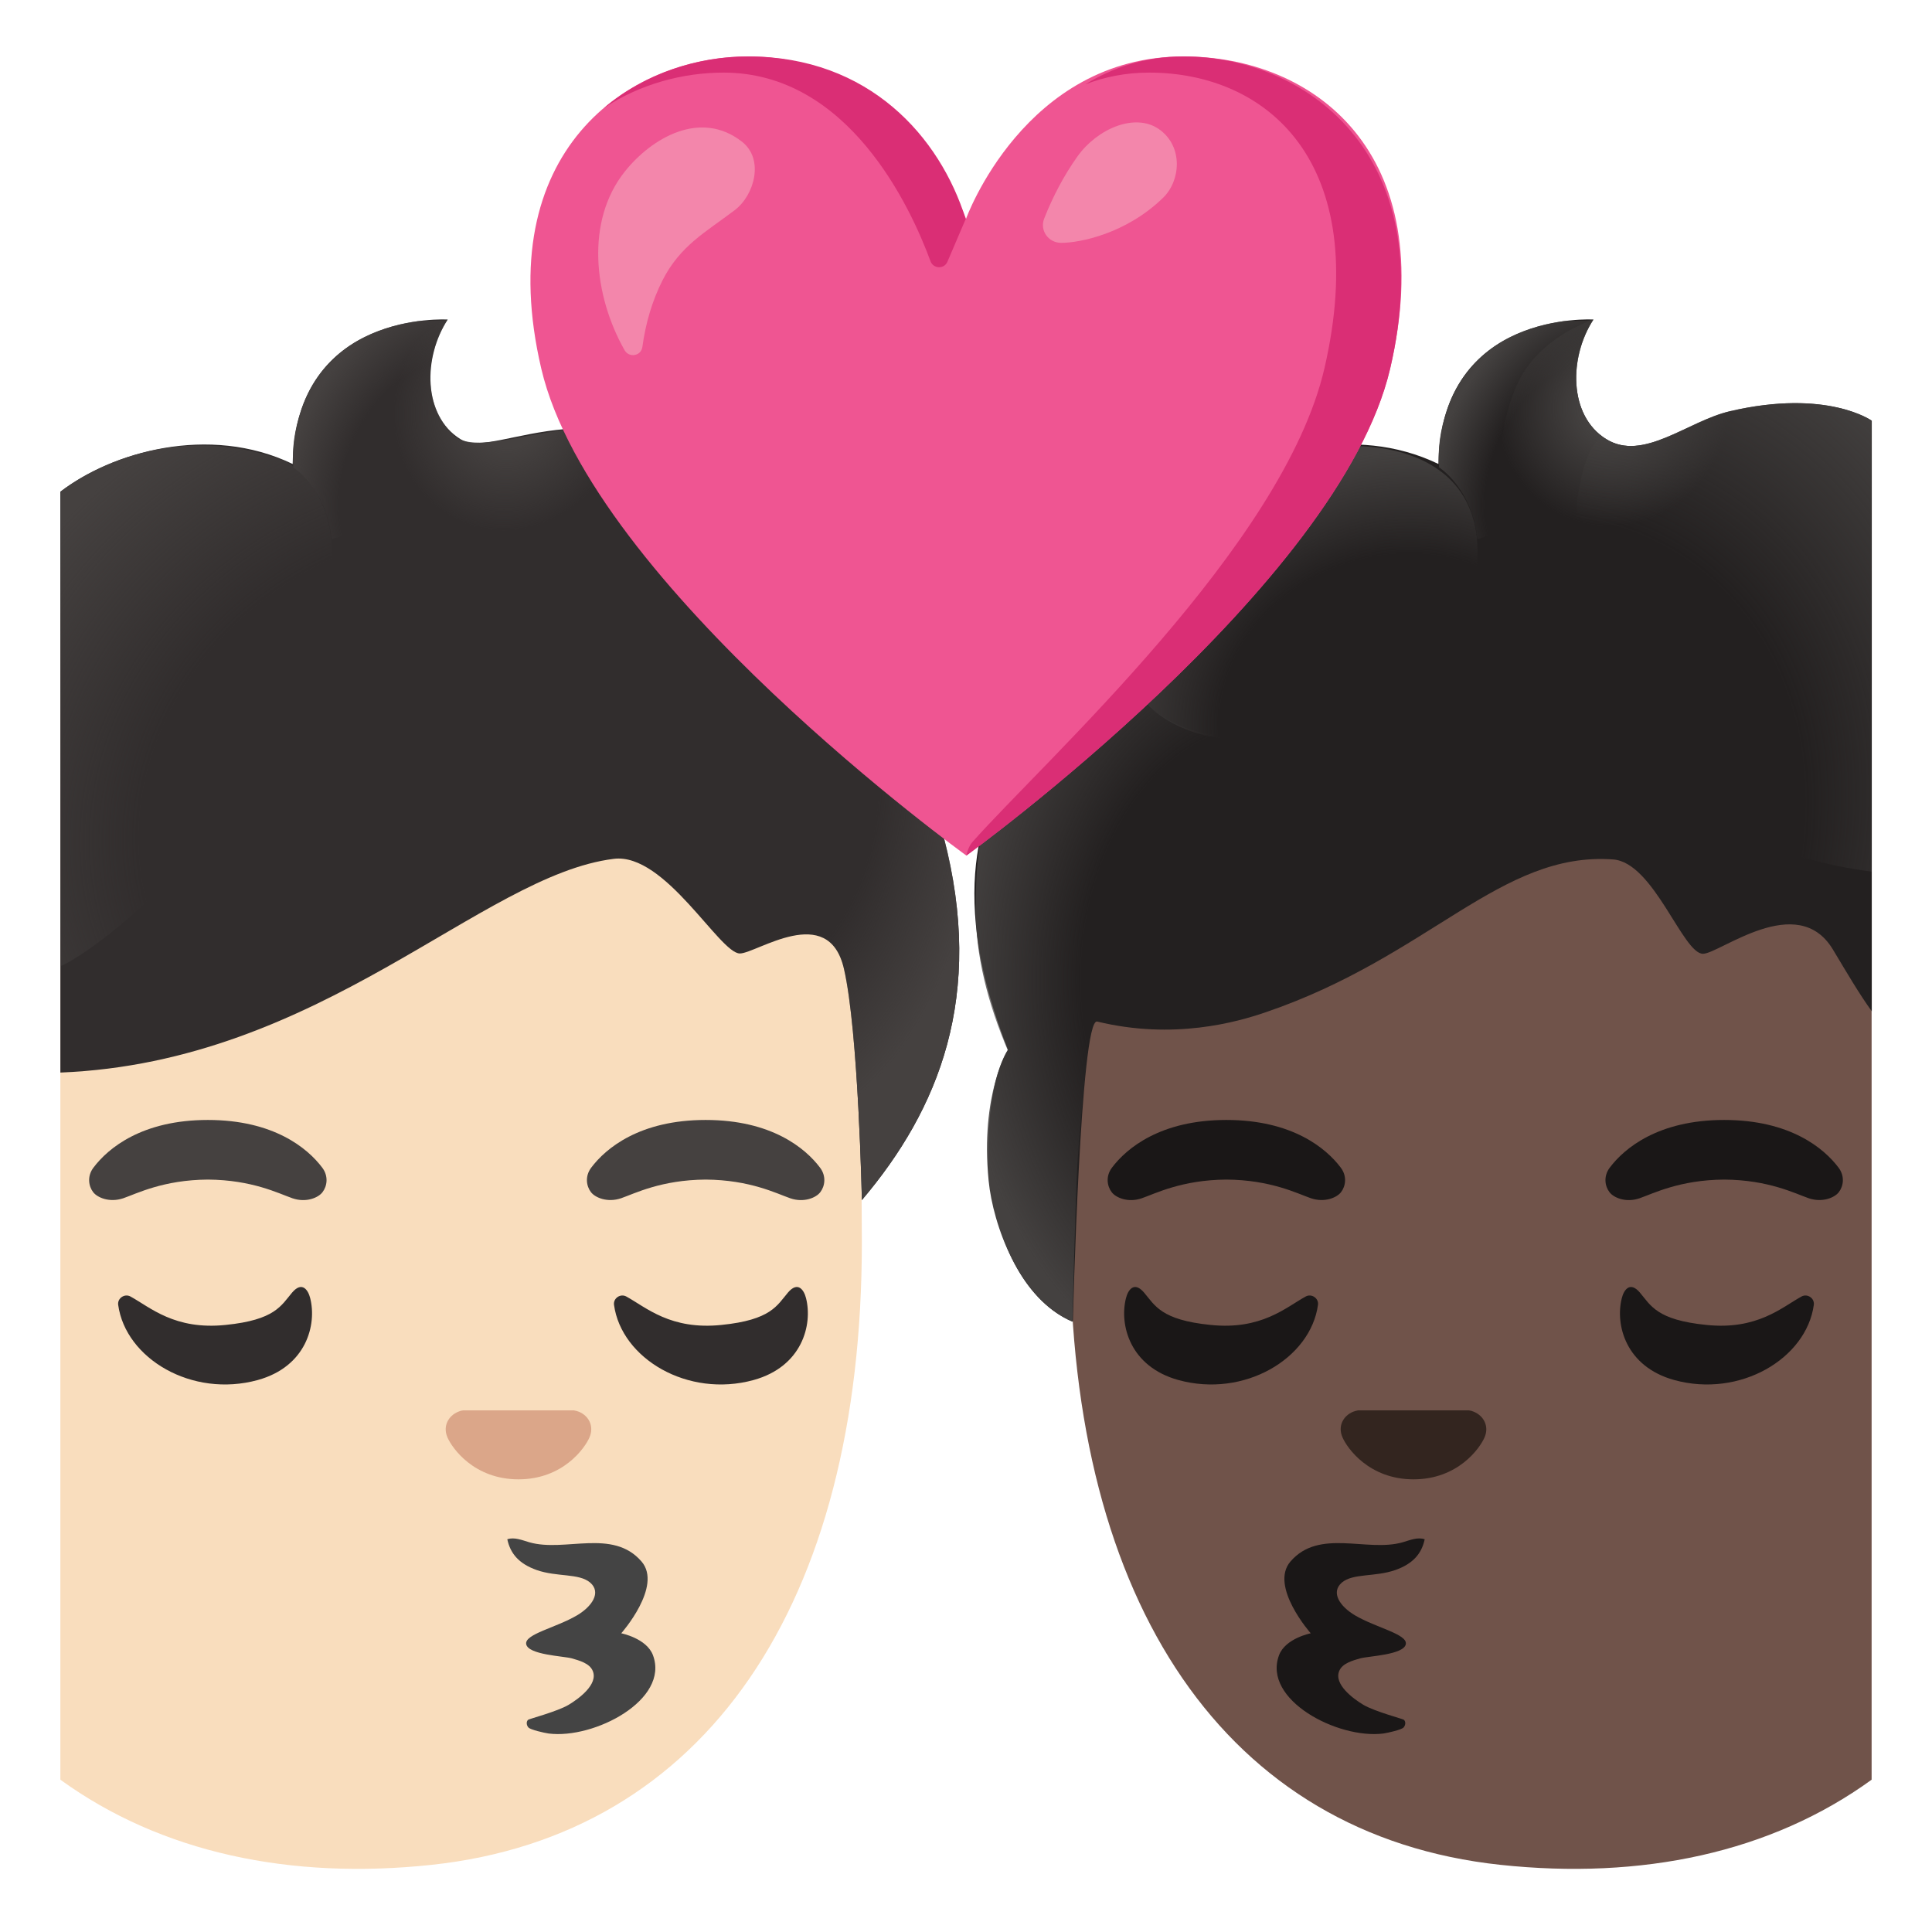 <svg enable-background="new 0 0 128 128" viewBox="0 0 128 128" xmlns="http://www.w3.org/2000/svg" xmlns:xlink="http://www.w3.org/1999/xlink"><radialGradient id="a" cx="106.827" cy="26.951" gradientTransform="matrix(.938 .347 -.362 .978 16.407 -36.498)" gradientUnits="userSpaceOnUse" r="11.564"><stop offset=".177" stop-color="#444140"/><stop offset=".663" stop-color="#444140" stop-opacity="0"/></radialGradient><linearGradient id="b"><stop offset=".602" stop-color="#444140" stop-opacity="0"/><stop offset="1" stop-color="#444140"/></linearGradient><radialGradient id="c" cx="97.696" cy="57.312" gradientTransform="matrix(.81 .586 -.707 .976 59.058 -55.924)" gradientUnits="userSpaceOnUse" r="33.753" xlink:href="#b"/><radialGradient id="d" cx="84.222" cy="50.581" gradientTransform="matrix(1 0 0 1.35 0 -3.381)" gradientUnits="userSpaceOnUse" r="20.851" xlink:href="#b"/><radialGradient id="e" cx="92.501" cy="47.092" gradientTransform="matrix(.955 -.295 .258 .834 -8.01 35.134)" gradientUnits="userSpaceOnUse" r="19.552" xlink:href="#b"/><radialGradient id="f" cx="104.323" cy="31.345" gradientTransform="matrix(.905 .425 -.616 1.31 29.19 -54.078)" gradientUnits="userSpaceOnUse" r="9.034"><stop offset=".598" stop-color="#444140" stop-opacity="0"/><stop offset="1" stop-color="#444140"/></radialGradient><radialGradient id="g" cx="33.723" cy="27.052" gradientTransform="matrix(.938 .347 -.375 1.013 12.247 -12.062)" gradientUnits="userSpaceOnUse" r="11.78"><stop offset=".206" stop-color="#454140"/><stop offset=".646" stop-color="#454140" stop-opacity="0"/></radialGradient><radialGradient id="h" cx="28.408" cy="31.345" gradientTransform="matrix(.905 .425 -.616 1.31 21.987 -21.802)" gradientUnits="userSpaceOnUse" r="9.034"><stop offset=".598" stop-color="#454140" stop-opacity="0"/><stop offset="1" stop-color="#454140"/></radialGradient><radialGradient id="i" cx="30.911" cy="54.034" gradientTransform="matrix(.955 -.295 .258 .834 -12.543 18.105)" gradientUnits="userSpaceOnUse" r="36.311"><stop offset=".602" stop-color="#454140" stop-opacity="0"/><stop offset="1" stop-color="#454140"/></radialGradient><radialGradient id="j" cx="49.402" cy="51.243" gradientTransform="matrix(1 0 0 1.553 0 -28.322)" gradientUnits="userSpaceOnUse" r="18.552"><stop offset=".475" stop-color="#454140" stop-opacity="0"/><stop offset=".845" stop-color="#454140"/></radialGradient><path d="m102.27 34.74c-27.05 0-31.37 19.51-31.37 47.59 0 23.97 10.35 39.27 28.5 41.22 9.35 1 17.91-.79 24.6-5.64v-77.31c-5.31-3.77-12.38-5.86-21.73-5.86z" fill="#70534a"/><g fill="#1a1717"><path d="m106.65 77.36c.97-1.29 3.22-3.16 7.58-3.16s6.61 1.87 7.58 3.16c.43.57.32 1.23.02 1.62-.28.37-1.09.71-1.99.41-.9-.31-2.66-1.22-5.61-1.24-2.95.02-4.71.93-5.61 1.24s-1.72-.04-1.99-.41c-.3-.39-.41-1.05.02-1.62z"/><path d="m73.67 77.36c.97-1.29 3.22-3.16 7.58-3.16s6.61 1.87 7.58 3.16c.43.57.32 1.23.02 1.62-.28.37-1.09.71-1.99.41-.9-.31-2.66-1.22-5.61-1.24-2.95.02-4.71.93-5.61 1.24s-1.72-.04-1.99-.41c-.3-.39-.41-1.05.02-1.62z"/><path d="m108.65 85.64c-.67-.79-1.07-.16-1.2.36-.45 1.76.25 4.54 3.47 5.43 4.36 1.2 8.76-1.42 9.25-4.98.06-.44-.43-.77-.82-.55-1.31.72-2.93 2.23-6.3 1.88-3.29-.33-3.68-1.29-4.4-2.14z"/><path d="m75.8 85.64c-.67-.79-1.07-.16-1.2.36-.45 1.76.25 4.54 3.47 5.43 4.36 1.2 8.76-1.42 9.25-4.98.06-.44-.43-.77-.82-.55-1.31.72-2.93 2.23-6.3 1.88-3.28-.33-3.68-1.29-4.4-2.14z"/><path d="m91.65 114.85c-3.02.38-8.02-2.23-6.91-5.19.42-1.12 2.1-1.45 2.1-1.45s-2.76-3.12-1.34-4.76c1.91-2.21 5.07-.59 7.43-1.27.48-.14.99-.36 1.46-.2-.2.94-.76 1.62-1.95 2.04-1.34.47-2.8.2-3.54.83-.76.66-.11 1.59.87 2.17 1.39.82 3.47 1.24 3.37 1.9-.11.72-2.49.8-3.02.95-.48.14-1.18.32-1.39.83-.38.89.93 1.85 1.6 2.25.74.44 2.61.93 2.68.99.14.12.11.37-.02.51-.13.15-1.05.36-1.34.4z"/></g><path d="m89.65 93.53c.11-.04.22-.07.33-.09h7.33c.11.01.22.04.33.09.66.27 1.03.96.72 1.69s-1.77 2.79-4.71 2.79-4.4-2.06-4.71-2.79c-.32-.73.05-1.42.71-1.69z" fill="#33251f"/><path d="m124 27.87s-2.95-2.12-9.37-.63c-2.82.65-5.76 3.38-8.22 1.85-2.51-1.56-2.46-5.44-.84-7.92 0 0-10.1-.63-10.27 9.57-5.58-2.7-12.1-.75-15.45 1.89-6.14 4.84-5.36 12.19-5.36 12.19s-15.59 4.76-7.71 24.74c0 0-1.73 2.4-1.16 8.61.39 4.26 2.47 8.19 5.46 9.39 0 0 .5-20.15 1.61-19.88 5.06 1.23 9.25.04 11.15-.61 10.89-3.71 15.57-10.67 23.03-10.13 2.7.19 4.62 6.26 5.96 6.25 1.11-.01 6.25-4.18 8.6-.29.95 1.58 1.73 2.92 2.58 4.1v-39.13z" fill="#232020"/><path d="m124 27.87s-2.95-2.12-9.37-.63c-2.82.65-5.76 3.38-8.22 1.85-2.51-1.56-2.46-5.44-.84-7.92-.02.02-3.72 1.14-5.12 4.44-2.82 6.61-1.29 18.29 23.57 21.54-.11 0-.02-17.1-.02-19.28z" fill="url(#a)"/><path d="m124 27.87s-2.95-2.12-9.37-.63c-2.82.65-5.76 3.38-8.22 1.85-2.51-1.56-7.26 25.42 17.6 28.66-.1 0-.01-27.7-.01-29.88z" fill="url(#c)"/><path d="m83.56 48.67c-6.8.91-9.09-3.84-9.09-3.84-9.46 3.93-9.79 10.72-9.83 15.18-.03 3.3.83 6.51 2.12 9.56 0 0-1.82 2.9-1.26 8.66.28 2.86 2 7.81 5.55 9.34 0 0 .19-7.83.32-10.25.03-.6.65-9.77 1.29-9.63 5.08 1.13 17.81-13.33 10.9-19.02z" fill="url(#d)"/><path d="m97.66 34.59c-1.73-6.9-12.84-5.88-17.82-1.96-2.79 2.2-5.36 5.86-5.36 12.19 0 0 .92 1.33 1.7 2.03 1.26 1.13 2.86 1.8 4.54 2.03 4.42.6 9.07-.69 12.55-3.5 2.35-1.9 4.21-4.57 4.55-7.58.14-1.22.08-2.28-.16-3.21z" fill="url(#e)"/><path d="m106.41 29.09c-2.51-1.56-2.46-5.44-.84-7.92-.08.12-1.8.08-1.99.11-1.48.2-2.94.66-4.22 1.44-1.67 1.03-2.88 2.6-3.5 4.46-.45 1.33-.61 2.57-.52 3.78 0 0 2.19 1.39 2.53 4.7.06.64 9.79-5.8 8.54-6.57z" fill="url(#f)"/><path d="m25.73 34.74c27.05 0 31.37 19.51 31.37 47.59 0 23.97-10.35 39.27-28.5 41.22-9.35 1-17.91-.79-24.6-5.64v-77.31c5.31-3.77 12.38-5.86 21.73-5.86z" fill="#f9ddbd"/><path d="m21.35 77.36c-.97-1.29-3.22-3.16-7.58-3.16s-6.61 1.87-7.58 3.16c-.43.57-.32 1.23-.02 1.62.28.37 1.09.71 1.99.41.9-.31 2.66-1.22 5.61-1.24 2.95.02 4.71.93 5.61 1.24s1.72-.04 1.99-.41c.3-.39.41-1.05-.02-1.62z" fill="#454140"/><path d="m54.33 77.36c-.97-1.29-3.22-3.16-7.58-3.16s-6.61 1.87-7.58 3.16c-.43.57-.32 1.23-.02 1.62.28.37 1.09.71 1.99.41.9-.31 2.66-1.22 5.61-1.24 2.95.02 4.71.93 5.61 1.24s1.72-.04 1.99-.41c.3-.39.41-1.05-.02-1.62z" fill="#454140"/><path d="m19.35 85.64c.67-.79 1.07-.16 1.2.36.45 1.76-.25 4.54-3.47 5.43-4.36 1.2-8.76-1.42-9.25-4.98-.06-.44.43-.77.82-.55 1.31.72 2.93 2.23 6.3 1.88 3.28-.33 3.68-1.29 4.4-2.14z" fill="#312d2d"/><path d="m52.2 85.64c.67-.79 1.07-.16 1.2.36.45 1.76-.25 4.54-3.47 5.43-4.36 1.2-8.76-1.42-9.25-4.98-.06-.44.43-.77.82-.55 1.31.72 2.93 2.23 6.3 1.88 3.28-.33 3.68-1.29 4.4-2.14z" fill="#312d2d"/><path d="m36.35 114.85c3.02.38 8.02-2.23 6.91-5.19-.42-1.12-2.1-1.45-2.1-1.45s2.76-3.12 1.34-4.76c-1.91-2.21-5.07-.59-7.43-1.27-.48-.14-.99-.36-1.46-.2.2.94.76 1.62 1.95 2.04 1.34.47 2.8.2 3.54.83.76.66.11 1.59-.87 2.17-1.39.82-3.47 1.24-3.37 1.9.11.72 2.49.8 3.02.95.48.14 1.18.32 1.39.83.38.89-.93 1.85-1.6 2.25-.74.44-2.61.93-2.68.99-.14.12-.11.37.02.51.13.15 1.05.36 1.34.4z" fill="#444"/><path d="m38.35 93.53c-.11-.04-.22-.07-.33-.09h-7.33c-.11.01-.22.04-.33.09-.66.27-1.03.96-.72 1.69s1.77 2.79 4.71 2.79 4.4-2.06 4.71-2.79-.05-1.42-.71-1.69z" fill="#dba689"/><path d="m62.52 55.44c-1.44-5.5-3.51-16.65-11.47-22.57-11.22-8.35-18.1-2.25-20.55-3.78-2.51-1.56-2.46-5.44-.84-7.92 0 0-10.1-.63-10.27 9.57-5.55-2.67-12.02-.77-15.39 1.84v38.48c17.28-.69 27.89-13.08 36.67-14.16 3.4-.42 7.01 6.28 8.35 6.27 1.11-.01 5.86-3.42 6.89 1 .97 4.17 1.19 15.34 1.19 15.34 5.08-5.99 8.18-13.5 5.42-24.07z" fill="#312d2d"/><path d="m37.38 28.49s-1.37.18-2.58.42c-1.83.36-3.86.74-4.71-.04-2.02-1.86-2.05-5.22-.43-7.7-.02.02-2.83 1.04-4.23 5.09-.71 2.07-1.24 8.83 3.53 11.02 6.27 2.88 13.74 1.1 15.53-1.02 2.29-2.69-4.61-8.34-7.11-7.77z" fill="url(#g)"/><path d="m30.5 29.09c-2.51-1.56-2.46-5.44-.84-7.92-.08.12-1.8.08-1.99.11-1.48.2-2.94.66-4.22 1.44-1.67 1.03-2.88 2.6-3.5 4.46-.45 1.33-.61 2.57-.52 3.78 0 0 2.19 1.39 2.53 4.7.05.64 9.79-5.8 8.54-6.57z" fill="url(#h)"/><path d="m18.26 49.03c1.55-2.59 3.29-8.22 3.64-11.22.14-1.22.08-2.29-.15-3.21-.47-1.88-1.48-3.18-2.8-4.03-8.47-3.18-14.67 1.8-14.95 2.01v31.42c.27.05 7.84-4.23 14.26-14.97z" fill="url(#i)"/><path d="m62.52 55.44c-1.44-5.5-3.51-16.65-11.47-22.57-1.52-1.13-2.95-1.99-4.31-2.64l2.28 32.94c1.11-.01 5.86-3.42 6.89 1 .97 4.17 1.19 15.34 1.19 15.34 5.08-5.99 8.18-13.5 5.42-24.07z" fill="url(#j)"/><path d="m78.41 3.74c-10.54 0-14.41 10.76-14.41 10.76s-3.82-10.76-14.43-10.76c-7.97 0-17.07 6.32-13.71 20.68s28.16 32.26 28.16 32.26 24.72-17.9 28.08-32.26-5.08-20.68-13.69-20.68z" fill="#ef5592"/><path d="m47.94 4.81c8.27 0 12.38 8.89 13.71 12.5.19.51.91.53 1.12.03l1.21-2.83c-1.71-5.45-6.4-10.77-14.41-10.77-3.32 0-6.82 1.1-9.55 3.41 2.4-1.59 5.23-2.34 7.92-2.34z" fill="#da2e75"/><path d="m78.41 3.74c-2.55 0-4.7.74-6.51 1.85 1.27-.49 2.68-.78 4.23-.78 7.8 0 14.77 5.91 11.62 19.58-2.7 11.73-18.5 25.96-23.32 31.39-.31.35-.41.91-.41.91s24.72-17.9 28.08-32.26c3.36-14.37-5.72-20.69-13.69-20.69z" fill="#da2e75"/><path d="m41.4 11.36c1.8-2.25 5.03-4.11 7.76-1.97 1.48 1.16.83 3.54-.49 4.54-1.93 1.46-3.6 2.34-4.77 4.63-.7 1.38-1.13 2.88-1.34 4.42-.08.61-.88.75-1.18.22-2.04-3.6-2.61-8.55.02-11.84z" fill="#f386ab"/><path d="m70.31 16.09c-.85 0-1.44-.82-1.13-1.61.57-1.45 1.31-2.86 2.2-4.11 1.32-1.85 3.82-2.92 5.41-1.81 1.63 1.15 1.42 3.43.27 4.54-2.45 2.39-5.53 2.99-6.75 2.99z" fill="#f386ab"/></svg>